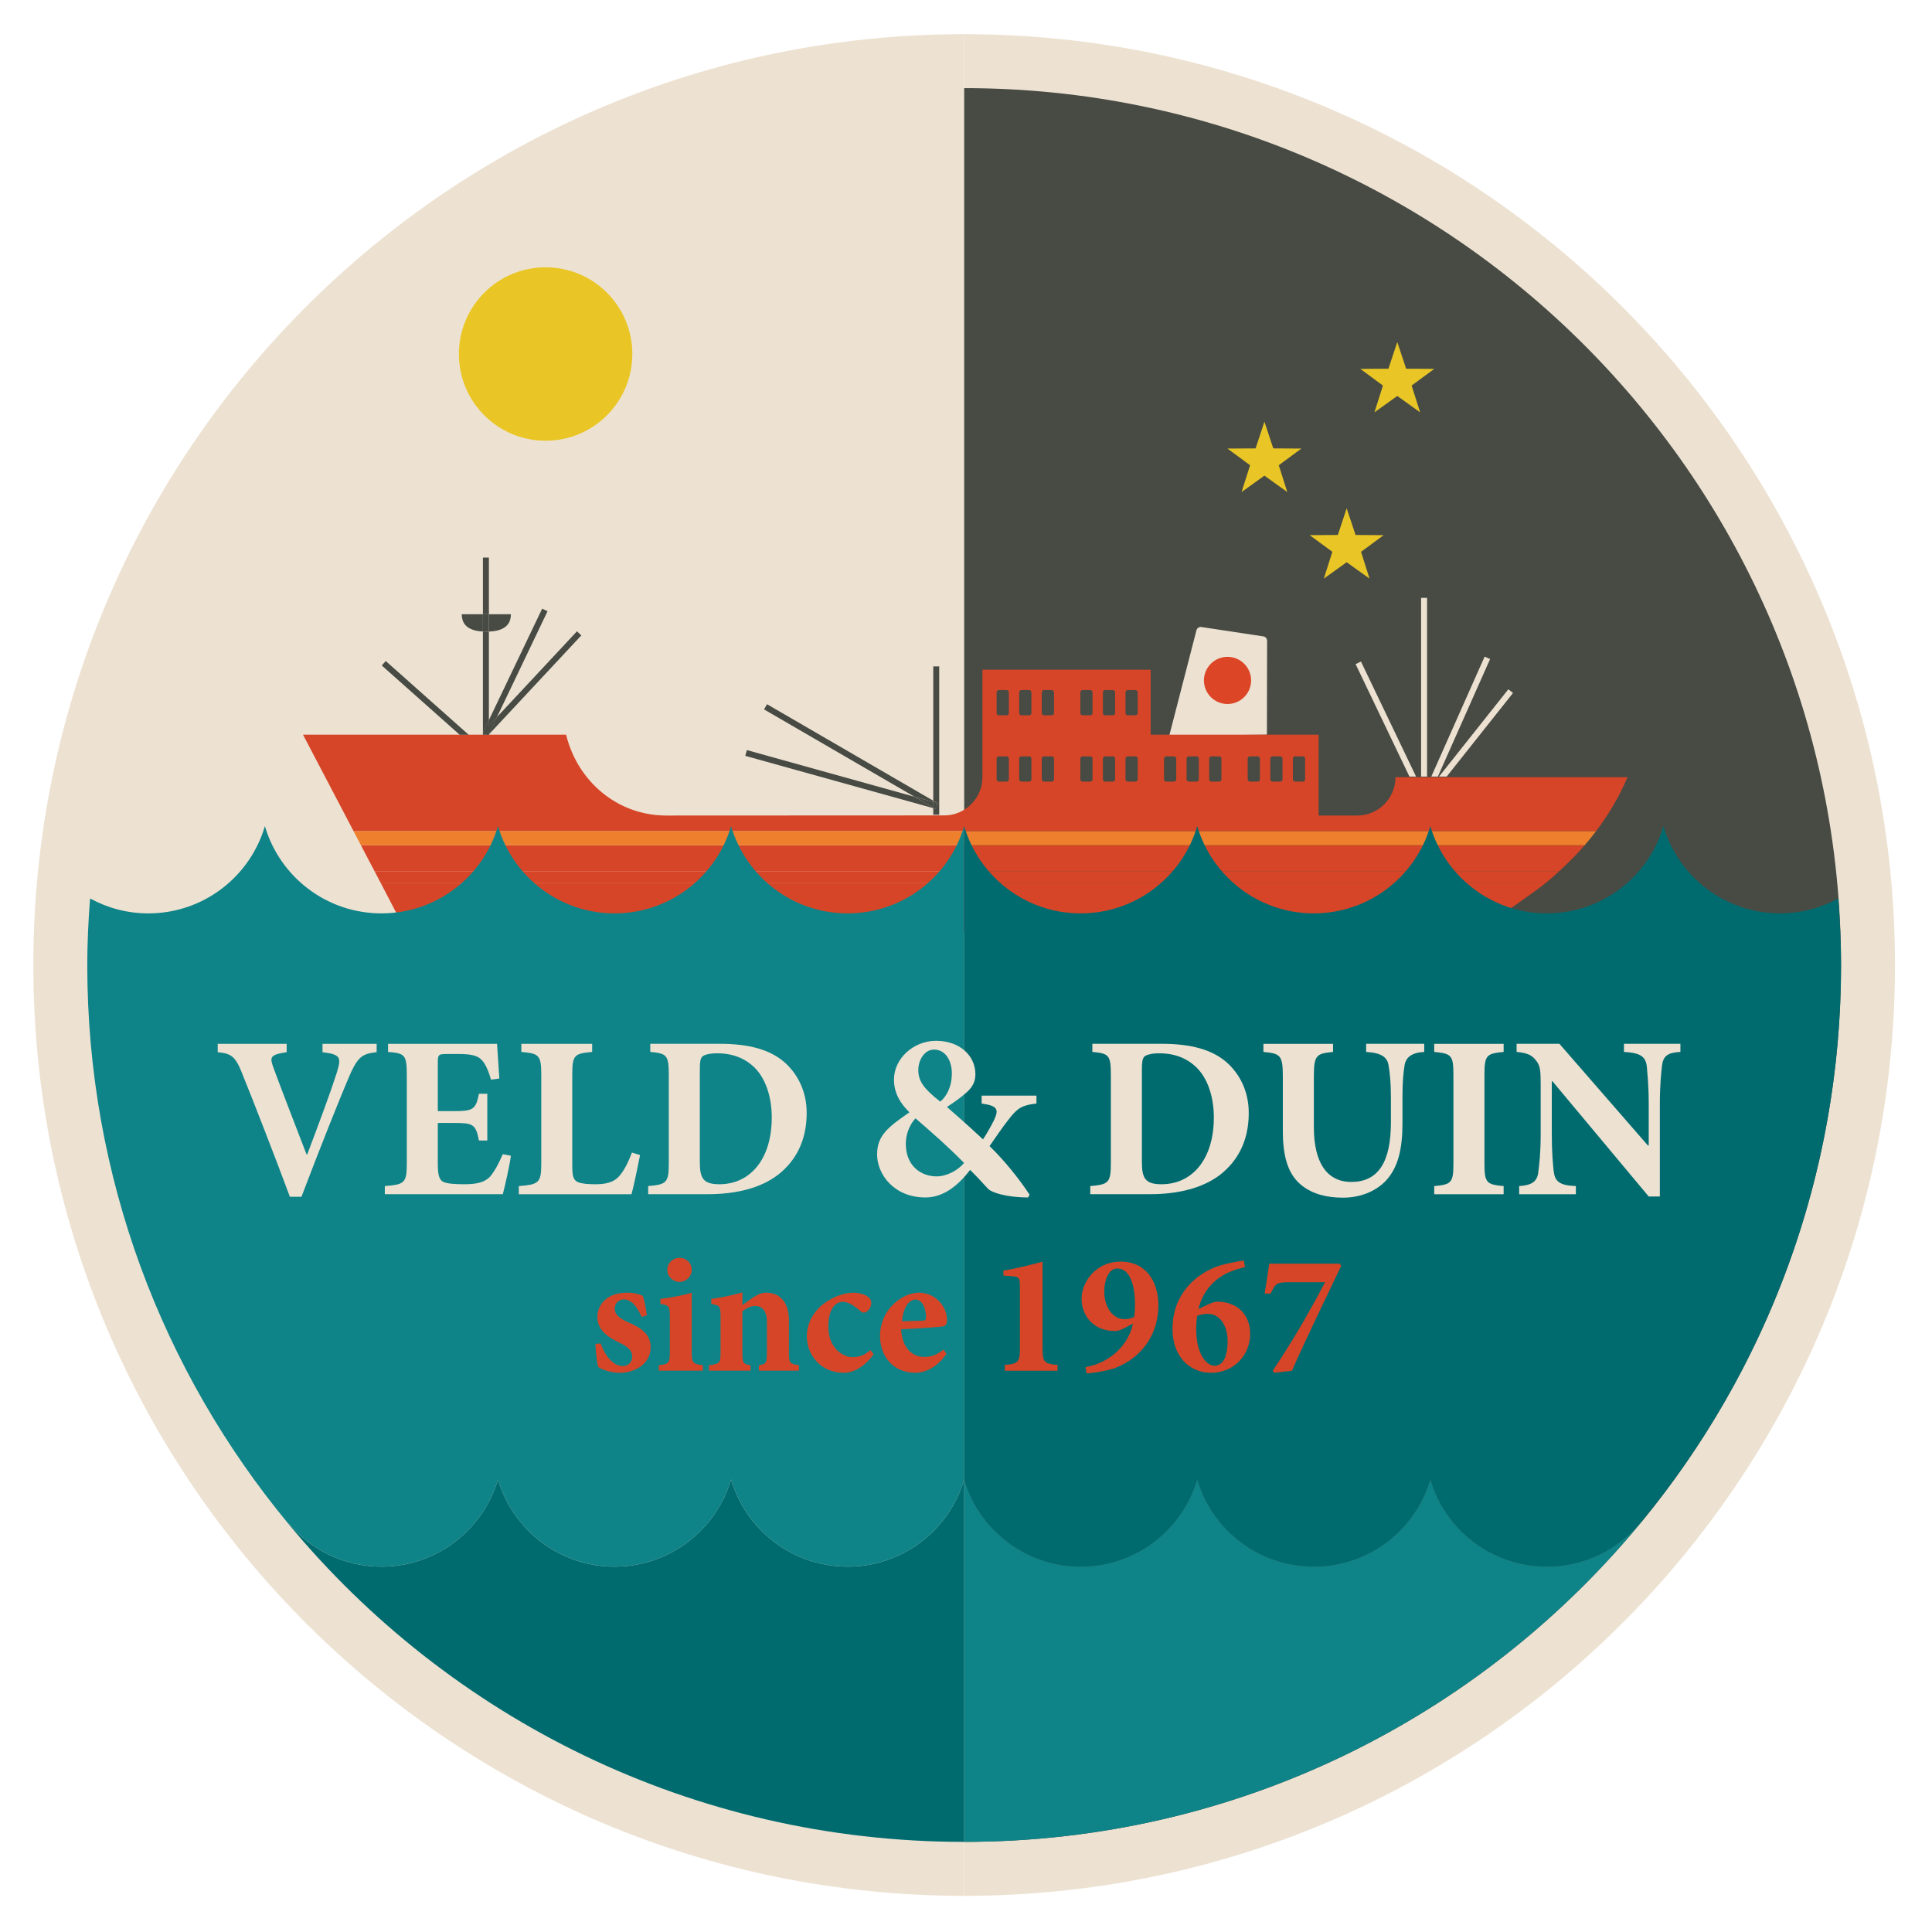 <?xml version="1.0" encoding="UTF-8" standalone="no"?>
<!-- Created with Inkscape (http://www.inkscape.org/) -->

<svg
   xmlns:dc="http://purl.org/dc/elements/1.1/"
   xmlns:cc="http://creativecommons.org/ns#"
   xmlns:rdf="http://www.w3.org/1999/02/22-rdf-syntax-ns#"
   xmlns:svg="http://www.w3.org/2000/svg"
   xmlns="http://www.w3.org/2000/svg"
   xmlns:sodipodi="http://sodipodi.sourceforge.net/DTD/sodipodi-0.dtd"
   xmlns:inkscape="http://www.inkscape.org/namespaces/inkscape"
   width="200"
   height="200"
   viewBox="0 0 200 200"
   id="svg7045"
   version="1.1"
   inkscape:version="0.91 r13725"
   sodipodi:docname="vd-badge-boot.svg">
  <defs
     id="defs7047" />
  <sodipodi:namedview
     id="base"
     pagecolor="#ffffff"
     bordercolor="#666666"
     borderopacity="1.0"
     inkscape:pageopacity="0.0"
     inkscape:pageshadow="2"
     inkscape:zoom="3.452381"
     inkscape:cx="105"
     inkscape:cy="105"
     inkscape:document-units="px"
     inkscape:current-layer="layer1"
     showgrid="false"
     fit-margin-top="10"
     fit-margin-left="10"
     fit-margin-right="10"
     fit-margin-bottom="10"
     units="px"
     inkscape:window-width="895"
     inkscape:window-height="994"
     inkscape:window-x="37"
     inkscape:window-y="61"
     inkscape:window-maximized="0" />
  <g
     inkscape:label="Layer 1"
     inkscape:groupmode="layer"
     id="layer1"
     transform="translate(-271.851,-439.798)">
    <g
       transform="matrix(1.423,0,0,1.423,-203.844,228.933)"
       id="g746">
      <path
         style="fill:#ede2d2"
         inkscape:connector-curvature="0"
         d="m 336.714,218.385 c 0,37.397 30.318,67.716 67.716,67.716 l 0,-135.433 c -37.398,0 -67.716,30.317 -67.716,67.717 z"
         id="path748" />
      <path
         style="fill:#ede2d2"
         inkscape:connector-curvature="0"
         d="m 472.146,218.385 c 0,-37.399 -30.317,-67.717 -67.716,-67.717 l 0,0 0,135.433 0,0 c 37.399,0 67.716,-30.319 67.716,-67.716 z"
         id="path750" />
      <path
         style="fill:#474b44"
         inkscape:connector-curvature="0"
         d="m 468.221,218.385 c 0,-35.231 -28.561,-63.791 -63.79,-63.791 l 0,0 0,127.581 0,0 c 35.229,0 63.79,-28.561 63.79,-63.79 z"
         id="path752" />
      <circle
         style="fill:#e9c625"
         cx="373.982"
         cy="173.937"
         r="6.309"
         id="circle754" />
      <g
         id="g756">
        <polygon
           style="fill:#e9c625"
           points="426.274,178.862 426.918,180.803 428.964,180.815 427.317,182.028 427.937,183.977 426.274,182.786 424.612,183.977 425.231,182.028 423.585,180.815 425.63,180.803 "
           id="polygon758" />
        <polygon
           style="fill:#e9c625"
           points="432.258,185.161 432.903,187.102 434.947,187.115 433.302,188.327 433.92,190.275 432.258,189.084 430.596,190.275 431.216,188.327 429.569,187.115 431.614,187.102 "
           id="polygon760" />
        <polygon
           style="fill:#e9c625"
           points="435.939,173.065 436.584,175.006 438.629,175.019 436.982,176.231 437.602,178.18 435.939,176.989 434.277,178.18 434.896,176.231 433.25,175.019 435.295,175.006 "
           id="polygon762" />
      </g>
      <path
         style="fill:#ede2d2"
         inkscape:connector-curvature="0"
         d="m 426.455,201.628 0.013,-6.832 c 0,-0.179 -0.146,-0.324 -0.326,-0.324 l -4.497,-0.681 c -0.153,0 -0.282,0.104 -0.317,0.247 l -1.979,7.671"
         id="path764" />
      <circle
         style="fill:#dc4526"
         cx="423.589"
         cy="197.682"
         r="1.716"
         id="circle766" />
      <g
         id="g768">
        <g
           id="g770">
          <path
             style="fill:#d64527"
             inkscape:connector-curvature="0"
             d="m 435.807,204.724 c 0,1.539 -1.248,2.788 -2.786,2.788 l -2.802,0 0,-5.884 -12.222,0 0,-4.725 -12.237,0 0,7.814 c 0,1.54 -1.247,2.787 -2.785,2.787 l -2.667,0 -17.536,0.008 c -3.607,0 -6.484,-2.526 -7.299,-5.884 l -19.142,0 3.683,7.025 90.385,0 c 0.933,-1.235 1.704,-2.55 2.286,-3.93 l -16.878,0 z m -28.126,0.154 c 0,0.091 -0.074,0.164 -0.164,0.164 l -0.562,0 c -0.09,0 -0.164,-0.073 -0.164,-0.164 l 0,-1.507 c 0,-0.091 0.074,-0.165 0.164,-0.165 l 0.562,0 c 0.09,0 0.164,0.073 0.164,0.165 l 0,1.507 z m 0,-4.82 c 0,0.09 -0.074,0.163 -0.164,0.163 l -0.562,0 c -0.09,0 -0.164,-0.073 -0.164,-0.163 l 0,-1.508 c 0,-0.09 0.074,-0.165 0.164,-0.165 l 0.562,0 c 0.09,0 0.164,0.074 0.164,0.165 l 0,1.508 z m 1.643,4.82 c 0,0.091 -0.074,0.164 -0.165,0.164 l -0.56,0 c -0.092,0 -0.165,-0.073 -0.165,-0.164 l 0,-1.507 c 0,-0.091 0.073,-0.165 0.165,-0.165 l 0.56,0 c 0.091,0 0.165,0.073 0.165,0.165 l 0,1.507 z m 0,-4.82 c 0,0.09 -0.074,0.163 -0.165,0.163 l -0.56,0 c -0.092,0 -0.165,-0.073 -0.165,-0.163 l 0,-1.508 c 0,-0.09 0.073,-0.165 0.165,-0.165 l 0.56,0 c 0.091,0 0.165,0.074 0.165,0.165 l 0,1.508 z m 1.644,4.82 c 0,0.091 -0.073,0.164 -0.164,0.164 l -0.561,0 c -0.092,0 -0.164,-0.073 -0.164,-0.164 l 0,-1.507 c 0,-0.091 0.072,-0.165 0.164,-0.165 l 0.561,0 c 0.091,0 0.164,0.073 0.164,0.165 l 0,1.507 z m 0,-4.82 c 0,0.09 -0.073,0.163 -0.164,0.163 l -0.561,0 c -0.092,0 -0.164,-0.073 -0.164,-0.163 l 0,-1.508 c 0,-0.09 0.072,-0.165 0.164,-0.165 l 0.561,0 c 0.091,0 0.164,0.074 0.164,0.165 l 0,1.508 z m 2.801,4.82 c 0,0.091 -0.073,0.164 -0.163,0.164 l -0.562,0 c -0.09,0 -0.164,-0.073 -0.164,-0.164 l 0,-1.507 c 0,-0.091 0.074,-0.165 0.164,-0.165 l 0.562,0 c 0.09,0 0.163,0.073 0.163,0.165 l 0,1.507 z m 0,-4.82 c 0,0.09 -0.073,0.163 -0.163,0.163 l -0.562,0 c -0.09,0 -0.164,-0.073 -0.164,-0.163 l 0,-1.508 c 0,-0.09 0.074,-0.165 0.164,-0.165 l 0.562,0 c 0.09,0 0.163,0.074 0.163,0.165 l 0,1.508 z m 1.644,4.82 c 0,0.091 -0.074,0.164 -0.164,0.164 l -0.561,0 c -0.091,0 -0.165,-0.073 -0.165,-0.164 l 0,-1.507 c 0,-0.091 0.074,-0.165 0.165,-0.165 l 0.561,0 c 0.09,0 0.164,0.073 0.164,0.165 l 0,1.507 z m 0,-4.82 c 0,0.09 -0.074,0.163 -0.164,0.163 l -0.561,0 c -0.091,0 -0.165,-0.073 -0.165,-0.163 l 0,-1.508 c 0,-0.09 0.074,-0.165 0.165,-0.165 l 0.561,0 c 0.09,0 0.164,0.074 0.164,0.165 l 0,1.508 z m 1.644,4.82 c 0,0.091 -0.073,0.164 -0.164,0.164 l -0.562,0 c -0.091,0 -0.164,-0.073 -0.164,-0.164 l 0,-1.507 c 0,-0.091 0.073,-0.165 0.164,-0.165 l 0.562,0 c 0.091,0 0.164,0.073 0.164,0.165 l 0,1.507 z m 0,-4.82 c 0,0.09 -0.073,0.163 -0.164,0.163 l -0.562,0 c -0.091,0 -0.164,-0.073 -0.164,-0.163 l 0,-1.508 c 0,-0.09 0.073,-0.165 0.164,-0.165 l 0.562,0 c 0.091,0 0.164,0.074 0.164,0.165 l 0,1.508 z m 2.801,4.82 c 0,0.091 -0.074,0.164 -0.165,0.164 l -0.561,0 c -0.091,0 -0.163,-0.073 -0.163,-0.164 l 0,-1.507 c 0,-0.091 0.072,-0.165 0.163,-0.165 l 0.561,0 c 0.091,0 0.165,0.073 0.165,0.165 l 0,1.507 z m 1.643,0 c 0,0.091 -0.073,0.164 -0.164,0.164 l -0.56,0 c -0.091,0 -0.165,-0.073 -0.165,-0.164 l 0,-1.507 c 0,-0.091 0.074,-0.165 0.165,-0.165 l 0.56,0 c 0.091,0 0.164,0.073 0.164,0.165 l 0,1.507 z m 1.645,0 c 0,0.091 -0.073,0.164 -0.164,0.164 l -0.561,0 c -0.092,0 -0.164,-0.073 -0.164,-0.164 l 0,-1.507 c 0,-0.091 0.072,-0.165 0.164,-0.165 l 0.561,0 c 0.091,0 0.164,0.073 0.164,0.165 l 0,1.507 z m 2.801,0 c 0,0.091 -0.074,0.164 -0.164,0.164 l -0.561,0 c -0.091,0 -0.164,-0.073 -0.164,-0.164 l 0,-1.507 c 0,-0.091 0.073,-0.165 0.164,-0.165 l 0.561,0 c 0.09,0 0.164,0.073 0.164,0.165 l 0,1.507 z m 1.644,0 c 0,0.091 -0.073,0.164 -0.164,0.164 l -0.561,0 c -0.091,0 -0.165,-0.073 -0.165,-0.164 l 0,-1.507 c 0,-0.091 0.074,-0.165 0.165,-0.165 l 0.561,0 c 0.091,0 0.164,0.073 0.164,0.165 l 0,1.507 z m 1.643,0 c 0,0.091 -0.073,0.164 -0.164,0.164 l -0.561,0 c -0.092,0 -0.165,-0.073 -0.165,-0.164 l 0,-1.507 c 0,-0.091 0.073,-0.165 0.165,-0.165 l 0.561,0 c 0.091,0 0.164,0.073 0.164,0.165 l 0,1.507 z"
             id="path772" />
        </g>
      </g>
      <path
         style="fill:#d64527"
         inkscape:connector-curvature="0"
         d="m 449.573,209.671 -89.027,0 0.989,1.887 86.186,0 c 0.658,-0.605 1.286,-1.228 1.852,-1.887 z"
         id="path774" />
      <path
         style="fill:#ed7f2d"
         inkscape:connector-curvature="0"
         d="m 450.398,208.654 -90.385,0 0.533,1.017 89.027,0 c 0.286,-0.333 0.565,-0.67 0.825,-1.017 z"
         id="path776" />
      <path
         style="fill:#d64527"
         inkscape:connector-curvature="0"
         d="m 361.536,211.558 0.438,0.837 84.795,0 c 0.328,-0.271 0.644,-0.552 0.952,-0.837 l -86.185,0 z"
         id="path778" />
      <path
         style="fill:#d64527"
         inkscape:connector-curvature="0"
         d="m 442.389,215.492 c 0.809,-0.529 3.658,-2.501 4.381,-3.098 l -84.795,0 2.13,4.096 78.284,-0.998 z"
         id="path780" />
      <g
         id="g782">
        <rect
           style="fill:#ede2d2"
           x="437.671"
           y="191.677"
           width="0.435"
           height="13"
           id="rect784" />
        <polygon
           style="fill:#ede2d2"
           points="438.414,204.678 438.891,204.678 442.69,196.128 442.293,195.951 "
           id="polygon786" />
        <polygon
           style="fill:#ede2d2"
           points="438.976,204.678 439.531,204.678 444.358,198.597 444.019,198.326 "
           id="polygon788" />
        <polygon
           style="fill:#ede2d2"
           points="436.824,204.678 437.306,204.678 433.298,196.31 432.907,196.496 "
           id="polygon790" />
      </g>
      <g
         id="g792">
        <polygon
           style="fill:#474b44"
           points="402.398,206.812 402.288,206.999 402.182,206.936 402.182,206.976 402.341,207.02 "
           id="polygon794" />
        <polygon
           style="fill:#474b44"
           points="402.182,206.524 402.182,206.936 402.288,206.999 402.398,206.812 402.457,206.601 "
           id="polygon796" />
        <polygon
           style="fill:#474b44"
           points="402.398,206.812 402.457,206.601 402.182,206.524 402.182,206.936 402.182,206.976 402.341,207.02 "
           id="polygon798" />
        <polygon
           style="fill:#474b44"
           points="402.508,206.623 402.398,206.812 402.341,207.02 402.182,206.976 402.182,207.453 402.615,207.453 402.615,196.664 402.182,196.664 402.182,206.433 "
           id="polygon800" />
        <polygon
           style="fill:#474b44"
           points="402.182,206.433 390.089,199.413 389.871,199.79 400.819,206.145 402.182,206.524 "
           id="polygon802" />
        <polygon
           style="fill:#474b44"
           points="402.457,206.601 402.398,206.812 402.508,206.623 402.182,206.433 402.182,206.524 "
           id="polygon804" />
        <polygon
           style="fill:#474b44"
           points="400.819,206.145 388.624,202.75 388.507,203.17 402.182,206.976 402.182,206.936 "
           id="polygon806" />
        <polygon
           style="fill:#474b44"
           points="402.182,206.524 400.819,206.145 402.182,206.936 "
           id="polygon808" />
      </g>
      <g
         id="g810">
        <polygon
           style="fill:#474b44"
           points="369.64,201.528 369.479,201.379 369.856,200.975 369.856,200.569 369.442,201.434 "
           id="polygon812" />
        <polygon
           style="fill:#474b44"
           points="369.856,201.578 370.447,200.342 369.856,200.975 "
           id="polygon814" />
        <polygon
           style="fill:#474b44"
           points="369.479,201.379 369.64,201.528 369.835,201.622 369.856,201.578 369.856,200.975 "
           id="polygon816" />
        <polygon
           style="fill:#474b44"
           points="369.856,201.613 369.856,201.578 370.447,200.342 369.856,200.975 369.856,200.569 369.442,201.434 369.64,201.528 369.755,201.637 369.834,201.637 "
           id="polygon818" />
        <polygon
           style="fill:#474b44"
           points="369.856,201.637 369.856,201.613 369.834,201.637 "
           id="polygon820" />
        <g
           id="g822">
          <path
             style="fill:#474b44"
             inkscape:connector-curvature="0"
             d="m 367.882,192.865 c 0,0.902 0.67,1.214 1.539,1.262 l 0,-1.262 -1.539,0 z"
             id="path824" />
          <path
             style="fill:#474b44"
             inkscape:connector-curvature="0"
             d="m 371.456,192.865 -1.599,0 0,1.265 c 0.897,-0.037 1.599,-0.342 1.599,-1.265 z"
             id="path826" />
          <rect
             style="fill:#474b44"
             x="369.421"
             y="188.746"
             width="0.436"
             height="4.119"
             id="rect828" />
          <path
             style="fill:#474b44"
             inkscape:connector-curvature="0"
             d="m 369.856,194.129 0,-1.265 -0.436,0 0,1.262 c 0.082,0.005 0.164,0.01 0.248,0.01 0.065,0.001 0.125,-0.004 0.188,-0.007 z"
             id="path830" />
          <path
             style="fill:#474b44"
             inkscape:connector-curvature="0"
             d="m 369.856,201.613 -0.414,-0.179 0.414,-0.865 0,-6.439 c -0.063,0.002 -0.123,0.007 -0.188,0.007 -0.084,0 -0.167,-0.005 -0.248,-0.01 l 0,7.51 0.436,0 0,-0.024 z"
             id="path832" />
          <polygon
             style="fill:#474b44"
             points="369.856,201.613 376.582,194.406 376.263,194.109 370.447,200.342 369.856,201.578 "
             id="polygon834" />
          <polygon
             style="fill:#474b44"
             points="370.447,200.342 374.123,192.65 373.731,192.462 369.856,200.569 369.856,200.975 "
             id="polygon836" />
          <polygon
             style="fill:#474b44"
             points="367.732,201.637 368.387,201.637 362.353,196.271 362.063,196.596 "
             id="polygon838" />
        </g>
      </g>
      <path
         style="fill:#0f8488"
         inkscape:connector-curvature="0"
         d="m 362.04,262.153 c 4.015,0 7.405,-2.68 8.478,-6.35 1.073,3.67 4.462,6.35 8.479,6.35 4.016,0 7.405,-2.68 8.478,-6.35 1.073,3.67 4.462,6.35 8.478,6.35 4.016,0 7.405,-2.68 8.479,-6.35 0,0 0,0 0,0.001 l 0,-47.524 c 0,-0.001 0,-0.001 0,-0.001 -1.073,3.67 -4.463,6.35 -8.479,6.35 l 0,0 0,0 0,0 0,0 c -4.016,0 -7.405,-2.68 -8.478,-6.35 -1.073,3.67 -4.462,6.35 -8.478,6.35 l 0,0 0,0 -0.001,0 0.001,0 c -4.016,0 -7.406,-2.68 -8.479,-6.35 -1.073,3.67 -4.462,6.35 -8.478,6.35 l 0,0 0,0 -0.001,0 0.001,0 c -4.017,0 -7.406,-2.68 -8.479,-6.35 -1.073,3.67 -4.462,6.35 -8.478,6.35 l 0,0 0,0 0,0 0,0 c -1.532,0 -2.971,-0.393 -4.227,-1.079 l -0.018,0.031 c -0.119,1.587 -0.199,3.187 -0.199,4.804 0,15.45 5.495,29.616 14.634,40.654 l 0.019,-0.02 c 1.62,1.918 4.042,3.134 6.748,3.134 z"
         id="path840" />
      <path
         style="fill:#006b6f"
         inkscape:connector-curvature="0"
         d="m 404.431,255.804 c -1.073,3.67 -4.463,6.35 -8.479,6.35 l 0,0 0,0 0,0 0,0 c -4.016,0 -7.405,-2.68 -8.478,-6.35 -1.073,3.67 -4.462,6.35 -8.478,6.35 l 0,0 0,0 -10e-4,0 10e-4,0 c -4.016,0 -7.406,-2.68 -8.479,-6.35 -1.073,3.67 -4.462,6.35 -8.478,6.35 l 0,0 0,0 -10e-4,0 10e-4,0 c -2.706,0 -5.128,-1.217 -6.748,-3.134 l -0.019,0.02 c 11.701,14.132 29.376,23.136 49.157,23.136 l 0,-26.372 c 0.002,0 0.002,0 0.002,0 z"
         id="path842" />
      <path
         style="fill:#006b6f"
         inkscape:connector-curvature="0"
         d="m 412.909,262.153 c 4.015,0 7.404,-2.68 8.478,-6.35 1.072,3.67 4.462,6.35 8.479,6.35 4.016,0 7.404,-2.68 8.478,-6.35 1.073,3.67 4.462,6.35 8.479,6.35 2.77,0 5.242,-1.276 6.862,-3.272 l 0.023,0.013 c 9.068,-11.017 14.515,-25.127 14.515,-40.509 0,-1.632 -0.081,-3.242 -0.202,-4.844 -1.259,0.691 -2.704,1.088 -4.242,1.088 l 0,0 0,0 -10e-4,0 10e-4,0 c -4.016,0 -7.405,-2.68 -8.479,-6.35 -1.072,3.67 -4.462,6.35 -8.478,6.35 l 0,0 0,0 -10e-4,0 10e-4,0 c -4.017,0 -7.405,-2.68 -8.479,-6.35 -1.073,3.67 -4.462,6.35 -8.478,6.35 l 0,0 0,0 -0.001,0 0.001,0 c -4.017,0 -7.406,-2.68 -8.479,-6.35 -1.073,3.67 -4.463,6.35 -8.478,6.35 l 0,0 0,0 -0.001,0 0.001,0 c -4.016,0 -7.405,-2.68 -8.479,-6.349 l 0,47.524 c 1.075,3.67 4.465,6.349 8.48,6.349 z"
         id="path844" />
      <path
         style="fill:#0f8488"
         inkscape:connector-curvature="0"
         d="m 453.707,258.894 -0.023,-0.013 c -1.62,1.996 -4.093,3.272 -6.862,3.272 l 0,0 0,0 -10e-4,0 10e-4,0 c -4.017,0 -7.405,-2.68 -8.479,-6.35 -1.073,3.67 -4.462,6.35 -8.478,6.35 l 0,0 0,0 -0.001,0 0.001,0 c -4.017,0 -7.406,-2.68 -8.479,-6.35 -1.073,3.67 -4.463,6.35 -8.478,6.35 l 0,0 0,0 -0.001,0 0.001,0 c -4.016,0 -7.405,-2.68 -8.479,-6.349 l 0,26.37 0,0 c 19.85,0.001 37.579,-9.065 49.278,-23.28 z"
         id="path846" />
      <g
         id="g848">
        <path
           style="fill:#ede2d2"
           inkscape:connector-curvature="0"
           d="m 361.69,224.725 c -1.077,0.117 -1.397,0.336 -2.07,1.936 -0.555,1.295 -2.087,5.116 -3.399,8.583 l -0.842,0 c -1.145,-3.08 -2.727,-7.136 -3.433,-8.87 -0.505,-1.312 -0.791,-1.548 -1.818,-1.648 l 0,-0.606 5.016,0 0,0.606 c -1.229,0.185 -1.229,0.37 -0.976,1.094 0.488,1.346 1.817,4.763 2.423,6.345 l 0.05,0 c 0.926,-2.457 1.649,-4.393 2.121,-5.856 0.37,-1.179 0.37,-1.414 -1.01,-1.582 l 0,-0.606 3.938,0 0,0.604 z"
           id="path850" />
        <path
           style="fill:#ede2d2"
           inkscape:connector-curvature="0"
           d="m 371.457,232.264 c -0.101,0.758 -0.455,2.289 -0.589,2.795 l -8.583,0 0,-0.59 c 1.431,-0.117 1.599,-0.219 1.599,-1.648 l 0,-6.463 c 0,-1.465 -0.168,-1.549 -1.363,-1.65 l 0,-0.589 7.927,0 c 0.017,0.304 0.101,1.481 0.168,2.524 l -0.606,0.084 c -0.168,-0.588 -0.387,-1.145 -0.69,-1.447 -0.286,-0.303 -0.74,-0.42 -1.683,-0.42 l -0.808,0 c -0.623,0 -0.69,0.033 -0.69,0.588 l 0,3.568 1.127,0 c 1.414,0 1.632,-0.084 1.868,-1.262 l 0.606,0 0,3.399 -0.606,0 c -0.236,-1.212 -0.438,-1.278 -1.868,-1.278 l -1.127,0 0,2.911 c 0,0.791 0.067,1.212 0.404,1.38 0.303,0.135 0.875,0.168 1.515,0.168 0.858,0 1.464,-0.117 1.868,-0.538 0.32,-0.37 0.623,-0.909 0.942,-1.649 l 0.589,0.117 z"
           id="path852" />
        <path
           style="fill:#ede2d2"
           inkscape:connector-curvature="0"
           d="m 380.853,232.214 c -0.135,0.706 -0.488,2.39 -0.623,2.845 l -8.197,0 0,-0.59 c 1.464,-0.117 1.633,-0.235 1.633,-1.648 l 0,-6.447 c 0,-1.447 -0.168,-1.548 -1.448,-1.666 l 0,-0.589 5.15,0 0,0.589 c -1.296,0.118 -1.447,0.219 -1.447,1.666 l 0,6.564 c 0,0.791 0.067,1.094 0.42,1.246 0.286,0.117 0.741,0.15 1.262,0.15 0.707,0 1.313,-0.117 1.717,-0.572 0.32,-0.354 0.623,-0.892 0.942,-1.732 l 0.591,0.184 z"
           id="path854" />
        <path
           style="fill:#ede2d2"
           inkscape:connector-curvature="0"
           d="m 386.663,224.118 c 2.104,0 3.736,0.421 4.83,1.464 0.825,0.791 1.481,1.986 1.481,3.568 0,2.054 -0.825,3.518 -2.104,4.511 -1.246,0.942 -2.996,1.397 -5.1,1.397 l -4.325,0 0,-0.59 c 1.33,-0.117 1.498,-0.235 1.498,-1.666 l 0,-6.43 c 0,-1.447 -0.152,-1.548 -1.347,-1.666 l 0,-0.589 5.067,0 z m -1.464,8.583 c 0,1.213 0.252,1.633 1.43,1.633 2.255,0 3.804,-1.852 3.804,-4.847 0,-1.599 -0.488,-2.878 -1.245,-3.636 -0.707,-0.689 -1.599,-1.043 -2.744,-1.043 -0.606,0 -0.959,0.135 -1.06,0.235 -0.152,0.151 -0.185,0.438 -0.185,0.926 l 0,6.732 z"
           id="path856" />
        <path
           style="fill:#ede2d2"
           inkscape:connector-curvature="0"
           d="m 409.694,228.461 c -1.043,0.117 -1.396,0.336 -2.003,1.127 -0.471,0.59 -0.892,1.229 -1.414,1.97 1.077,1.044 2.121,2.339 2.912,3.534 l -0.101,0.202 c -1.667,0 -2.677,-0.388 -2.896,-0.606 -0.219,-0.218 -0.707,-0.791 -1.329,-1.396 -1.044,1.363 -2.121,2.003 -3.248,2.003 -2.289,0 -3.518,-1.683 -3.518,-3.131 0,-1.413 0.858,-2.02 2.355,-3.063 -0.673,-0.656 -1.127,-1.396 -1.127,-2.39 0,-1.497 1.396,-2.811 3.062,-2.811 1.684,0 2.861,1.044 2.861,2.44 0,0.59 -0.27,1.01 -0.724,1.381 -0.337,0.303 -0.808,0.639 -1.347,0.992 0.488,0.421 1.448,1.262 2.626,2.356 0.286,-0.438 0.556,-0.909 0.824,-1.447 0.337,-0.758 0.219,-0.993 -0.925,-1.161 l 0,-0.572 3.988,0 0,0.572 z m -7.254,5.301 c 0.74,0 1.549,-0.454 1.986,-0.976 -1.246,-1.263 -2.104,-2.003 -3.535,-3.249 -0.454,0.488 -0.706,1.195 -0.706,1.852 0,1.616 1.11,2.373 2.238,2.373 l 0.017,0 z m -0.218,-9.223 c -0.64,0 -1.128,0.707 -1.128,1.498 0,0.824 0.455,1.396 1.6,2.289 0.438,-0.371 0.841,-1.044 0.841,-2.07 0,-0.875 -0.438,-1.717 -1.296,-1.717 l -0.017,0 z"
           id="path858" />
        <path
           style="fill:#ede2d2"
           inkscape:connector-curvature="0"
           d="m 418.823,224.118 c 2.104,0 3.736,0.421 4.83,1.464 0.825,0.791 1.481,1.986 1.481,3.568 0,2.054 -0.824,3.518 -2.104,4.511 -1.246,0.942 -2.996,1.397 -5.1,1.397 l -4.325,0 0,-0.59 c 1.329,-0.117 1.497,-0.235 1.497,-1.666 l 0,-6.43 c 0,-1.447 -0.151,-1.548 -1.346,-1.666 l 0,-0.589 5.067,0 z m -1.464,8.583 c 0,1.213 0.252,1.633 1.431,1.633 2.255,0 3.804,-1.852 3.804,-4.847 0,-1.599 -0.488,-2.878 -1.246,-3.636 -0.707,-0.689 -1.599,-1.043 -2.743,-1.043 -0.605,0 -0.959,0.135 -1.061,0.235 -0.151,0.151 -0.185,0.438 -0.185,0.926 l 0,6.732 z"
           id="path860" />
        <path
           style="fill:#ede2d2"
           inkscape:connector-curvature="0"
           d="m 437.898,224.707 c -0.926,0.051 -1.347,0.404 -1.431,0.993 -0.084,0.522 -0.151,1.145 -0.151,2.34 l 0,1.835 c 0,1.783 -0.27,3.197 -1.212,4.207 -0.774,0.808 -1.919,1.229 -3.114,1.229 -1.11,0 -2.171,-0.236 -2.979,-0.875 -0.959,-0.74 -1.397,-1.986 -1.397,-3.955 l 0,-3.955 c 0,-1.582 -0.168,-1.7 -1.413,-1.818 l 0,-0.589 5.065,0 0,0.589 c -1.229,0.118 -1.396,0.236 -1.396,1.818 l 0,3.652 c 0,2.523 0.909,3.988 2.727,3.988 2.003,0 2.878,-1.515 2.878,-4.325 l 0,-1.801 c 0,-1.195 -0.084,-1.835 -0.168,-2.34 -0.085,-0.589 -0.488,-0.925 -1.633,-0.993 l 0,-0.589 4.225,0 0,0.589 z"
           id="path862" />
        <path
           style="fill:#ede2d2"
           inkscape:connector-curvature="0"
           d="m 438.627,235.059 0,-0.59 c 1.245,-0.117 1.396,-0.235 1.396,-1.648 l 0,-6.447 c 0,-1.43 -0.151,-1.548 -1.396,-1.666 l 0,-0.589 5.049,0 0,0.589 c -1.245,0.118 -1.396,0.236 -1.396,1.666 l 0,6.447 c 0,1.413 0.151,1.531 1.396,1.648 l 0,0.59 -5.049,0 z"
           id="path864" />
        <path
           style="fill:#ede2d2"
           inkscape:connector-curvature="0"
           d="m 456.538,224.707 c -0.909,0.051 -1.263,0.27 -1.347,1.044 -0.051,0.521 -0.151,1.312 -0.151,2.794 l 0,6.682 -0.808,0 -7.002,-8.382 -0.051,0 0,3.787 c 0,1.481 0.085,2.222 0.135,2.727 0.084,0.74 0.37,1.06 1.616,1.11 l 0,0.59 -4.124,0 0,-0.59 c 0.942,-0.066 1.33,-0.336 1.397,-1.061 0.067,-0.555 0.168,-1.295 0.168,-2.776 l 0,-3.518 c 0,-1.095 -0.033,-1.414 -0.354,-1.801 -0.303,-0.404 -0.689,-0.538 -1.396,-0.606 l 0,-0.589 3.113,0 6.43,7.389 0.067,0 0,-2.962 c 0,-1.481 -0.102,-2.272 -0.135,-2.76 -0.084,-0.725 -0.438,-1.01 -1.667,-1.078 l 0,-0.589 4.107,0 0,0.589 z"
           id="path866" />
      </g>
      <g
         id="g868">
        <path
           style="fill:#d64527"
           inkscape:connector-curvature="0"
           d="m 380.97,243.988 c -0.337,-0.763 -0.737,-1.275 -1.324,-1.275 -0.325,0 -0.638,0.275 -0.638,0.675 0,0.388 0.287,0.675 0.925,0.963 1.013,0.438 1.688,0.874 1.688,1.85 0,1.237 -1.188,1.85 -2.237,1.85 -0.662,0 -1.324,-0.238 -1.574,-0.426 -0.075,-0.199 -0.188,-1.074 -0.2,-1.674 l 0.375,-0.038 c 0.274,0.787 0.85,1.649 1.612,1.649 0.412,0 0.687,-0.3 0.687,-0.675 0,-0.362 -0.175,-0.675 -0.949,-1.037 -0.575,-0.287 -1.587,-0.774 -1.587,-1.85 0,-0.975 0.787,-1.774 2.099,-1.774 0.575,-0.013 0.913,0.101 1.2,0.226 0.125,0.287 0.275,1.174 0.3,1.424 l -0.377,0.112 z"
           id="path870" />
        <path
           style="fill:#d64527"
           inkscape:connector-curvature="0"
           d="m 382.221,247.899 0,-0.399 c 0.726,-0.088 0.8,-0.138 0.8,-1.025 l 0,-2.475 c 0,-0.824 -0.087,-0.862 -0.687,-0.962 l 0,-0.362 c 0.749,-0.088 1.574,-0.25 2.274,-0.45 l 0,4.249 c 0,0.862 0.062,0.925 0.812,1.025 l 0,0.399 -3.199,0 z m 0.612,-7.336 c 0,-0.5 0.413,-0.875 0.888,-0.875 0.5,0 0.888,0.375 0.888,0.875 0,0.476 -0.388,0.875 -0.9,0.875 -0.463,0 -0.876,-0.399 -0.876,-0.875 z"
           id="path872" />
        <path
           style="fill:#d64527"
           inkscape:connector-curvature="0"
           d="m 389.496,247.899 0,-0.399 c 0.524,-0.088 0.587,-0.125 0.587,-1.013 l 0,-2.125 c 0,-0.899 -0.412,-1.174 -0.862,-1.174 -0.312,0 -0.6,0.137 -0.925,0.387 l 0,3.024 c 0,0.775 0.075,0.812 0.588,0.9 l 0,0.399 -3.013,0 0,-0.398 c 0.775,-0.113 0.838,-0.125 0.838,-0.963 l 0,-2.587 c 0,-0.75 -0.062,-0.8 -0.675,-0.912 l 0,-0.362 c 0.712,-0.088 1.524,-0.263 2.262,-0.475 l 0,0.925 c 0.25,-0.176 0.5,-0.375 0.774,-0.55 0.375,-0.238 0.613,-0.351 0.976,-0.351 1.012,0 1.637,0.75 1.637,2 l 0,2.361 c 0,0.788 0.075,0.812 0.725,0.913 l 0,0.399 -2.912,0 z"
           id="path874" />
        <path
           style="fill:#d64527"
           inkscape:connector-curvature="0"
           d="m 397.846,246.699 c -0.574,0.812 -1.387,1.351 -2.149,1.351 -1.712,0 -2.712,-1.3 -2.712,-2.662 0,-0.912 0.463,-1.8 1.263,-2.387 0.812,-0.601 1.637,-0.775 2.112,-0.775 l 0.012,0 c 0.45,0 0.862,0.138 1.075,0.312 0.175,0.125 0.225,0.275 0.225,0.45 0,0.362 -0.325,0.688 -0.537,0.688 -0.088,0 -0.162,-0.038 -0.275,-0.138 -0.524,-0.45 -0.912,-0.65 -1.262,-0.65 -0.5,0 -1.05,0.476 -1.05,1.812 0,1.662 1.188,2.212 1.725,2.212 0.524,0 0.888,-0.125 1.337,-0.513 l 0.236,0.3 z"
           id="path876" />
        <path
           style="fill:#d64527"
           inkscape:connector-curvature="0"
           d="m 403.146,246.662 c -0.763,1.138 -1.737,1.388 -2.25,1.388 -1.662,0 -2.587,-1.237 -2.587,-2.675 0,-0.95 0.4,-1.75 0.925,-2.262 0.55,-0.55 1.237,-0.888 1.912,-0.888 l 0.013,0 c 1.149,0 2.037,0.987 2.024,2.013 0,0.249 -0.075,0.412 -0.362,0.449 -0.225,0.025 -1.749,0.15 -2.975,0.2 0.062,1.337 0.8,2.012 1.688,2.012 0.487,0 0.95,-0.162 1.387,-0.537 l 0.225,0.3 z m -2.261,-3.936 c -0.463,0 -0.9,0.575 -0.976,1.575 0.513,-0.013 0.976,-0.025 1.487,-0.038 0.188,-0.013 0.25,-0.037 0.263,-0.25 0,-0.637 -0.275,-1.287 -0.763,-1.287 l -0.011,0 z"
           id="path878" />
        <path
           style="fill:#d64527"
           inkscape:connector-curvature="0"
           d="m 407.386,247.899 0,-0.425 c 0.987,-0.062 1.1,-0.25 1.1,-1.138 l 0,-4.536 c 0,-0.649 -0.05,-0.737 -0.562,-0.774 l -0.638,-0.05 0,-0.363 c 0.824,-0.125 1.749,-0.35 2.85,-0.649 l 0,6.373 c 0,0.862 0.087,1.075 1.087,1.138 l 0,0.425 -3.837,0 z"
           id="path880" />
        <path
           style="fill:#d64527"
           inkscape:connector-curvature="0"
           d="m 415.836,239.964 c 1.812,0 2.724,1.449 2.724,3.162 0,2.262 -1.324,3.849 -3.086,4.549 -0.5,0.199 -1.575,0.399 -2.138,0.412 l -0.075,-0.45 c 1.85,-0.324 3.137,-1.662 3.449,-3.161 l -0.6,0.312 c -0.3,0.162 -0.513,0.225 -0.725,0.225 -1.487,0 -2.412,-1.05 -2.412,-2.362 0,-1.112 0.95,-2.687 2.85,-2.687 l 0.013,0 z m -0.263,0.5 c -0.662,0 -0.95,0.887 -0.95,1.687 0,1.062 0.575,2 1.487,2 0.312,0 0.513,-0.088 0.688,-0.162 0.05,-0.351 0.062,-0.65 0.062,-0.925 0,-1.225 -0.312,-2.6 -1.274,-2.6 l -0.013,0 z"
           id="path882" />
        <path
           style="fill:#d64527"
           inkscape:connector-curvature="0"
           d="m 422.099,243.113 c 0.312,-0.138 0.538,-0.237 0.738,-0.237 1.437,0 2.398,0.925 2.398,2.337 0,1.574 -1.199,2.837 -2.849,2.837 -1.562,0 -2.8,-1.2 -2.8,-3.188 0,-2.661 1.875,-4.086 3.324,-4.573 0.55,-0.188 1.388,-0.338 1.862,-0.4 l 0.088,0.475 c -0.363,0.075 -0.9,0.238 -1.338,0.45 -0.612,0.312 -1.674,1.025 -2.049,2.6 l 0.626,-0.301 z m 0.062,0.65 c -0.287,0 -0.524,0.05 -0.774,0.138 -0.05,0.213 -0.075,0.7 -0.075,1 0,1.662 0.675,2.637 1.338,2.637 0.762,-0.013 0.949,-0.975 0.949,-1.774 0,-1.175 -0.587,-2 -1.425,-2 l -0.013,0 z"
           id="path884" />
        <path
           style="fill:#d64527"
           inkscape:connector-curvature="0"
           d="m 431.86,240.264 c -1.187,2.512 -2.449,5.074 -3.586,7.636 l -1.287,0.15 -0.101,-0.163 c 1.475,-2.187 2.725,-4.387 3.8,-6.423 l -2.662,0 c -0.85,0 -0.95,0.087 -1.3,0.824 l -0.438,0 c 0.175,-0.975 0.25,-1.637 0.338,-2.174 l 5.123,0 0.113,0.15 z"
           id="path886" />
      </g>
    </g>
  </g>
</svg>

